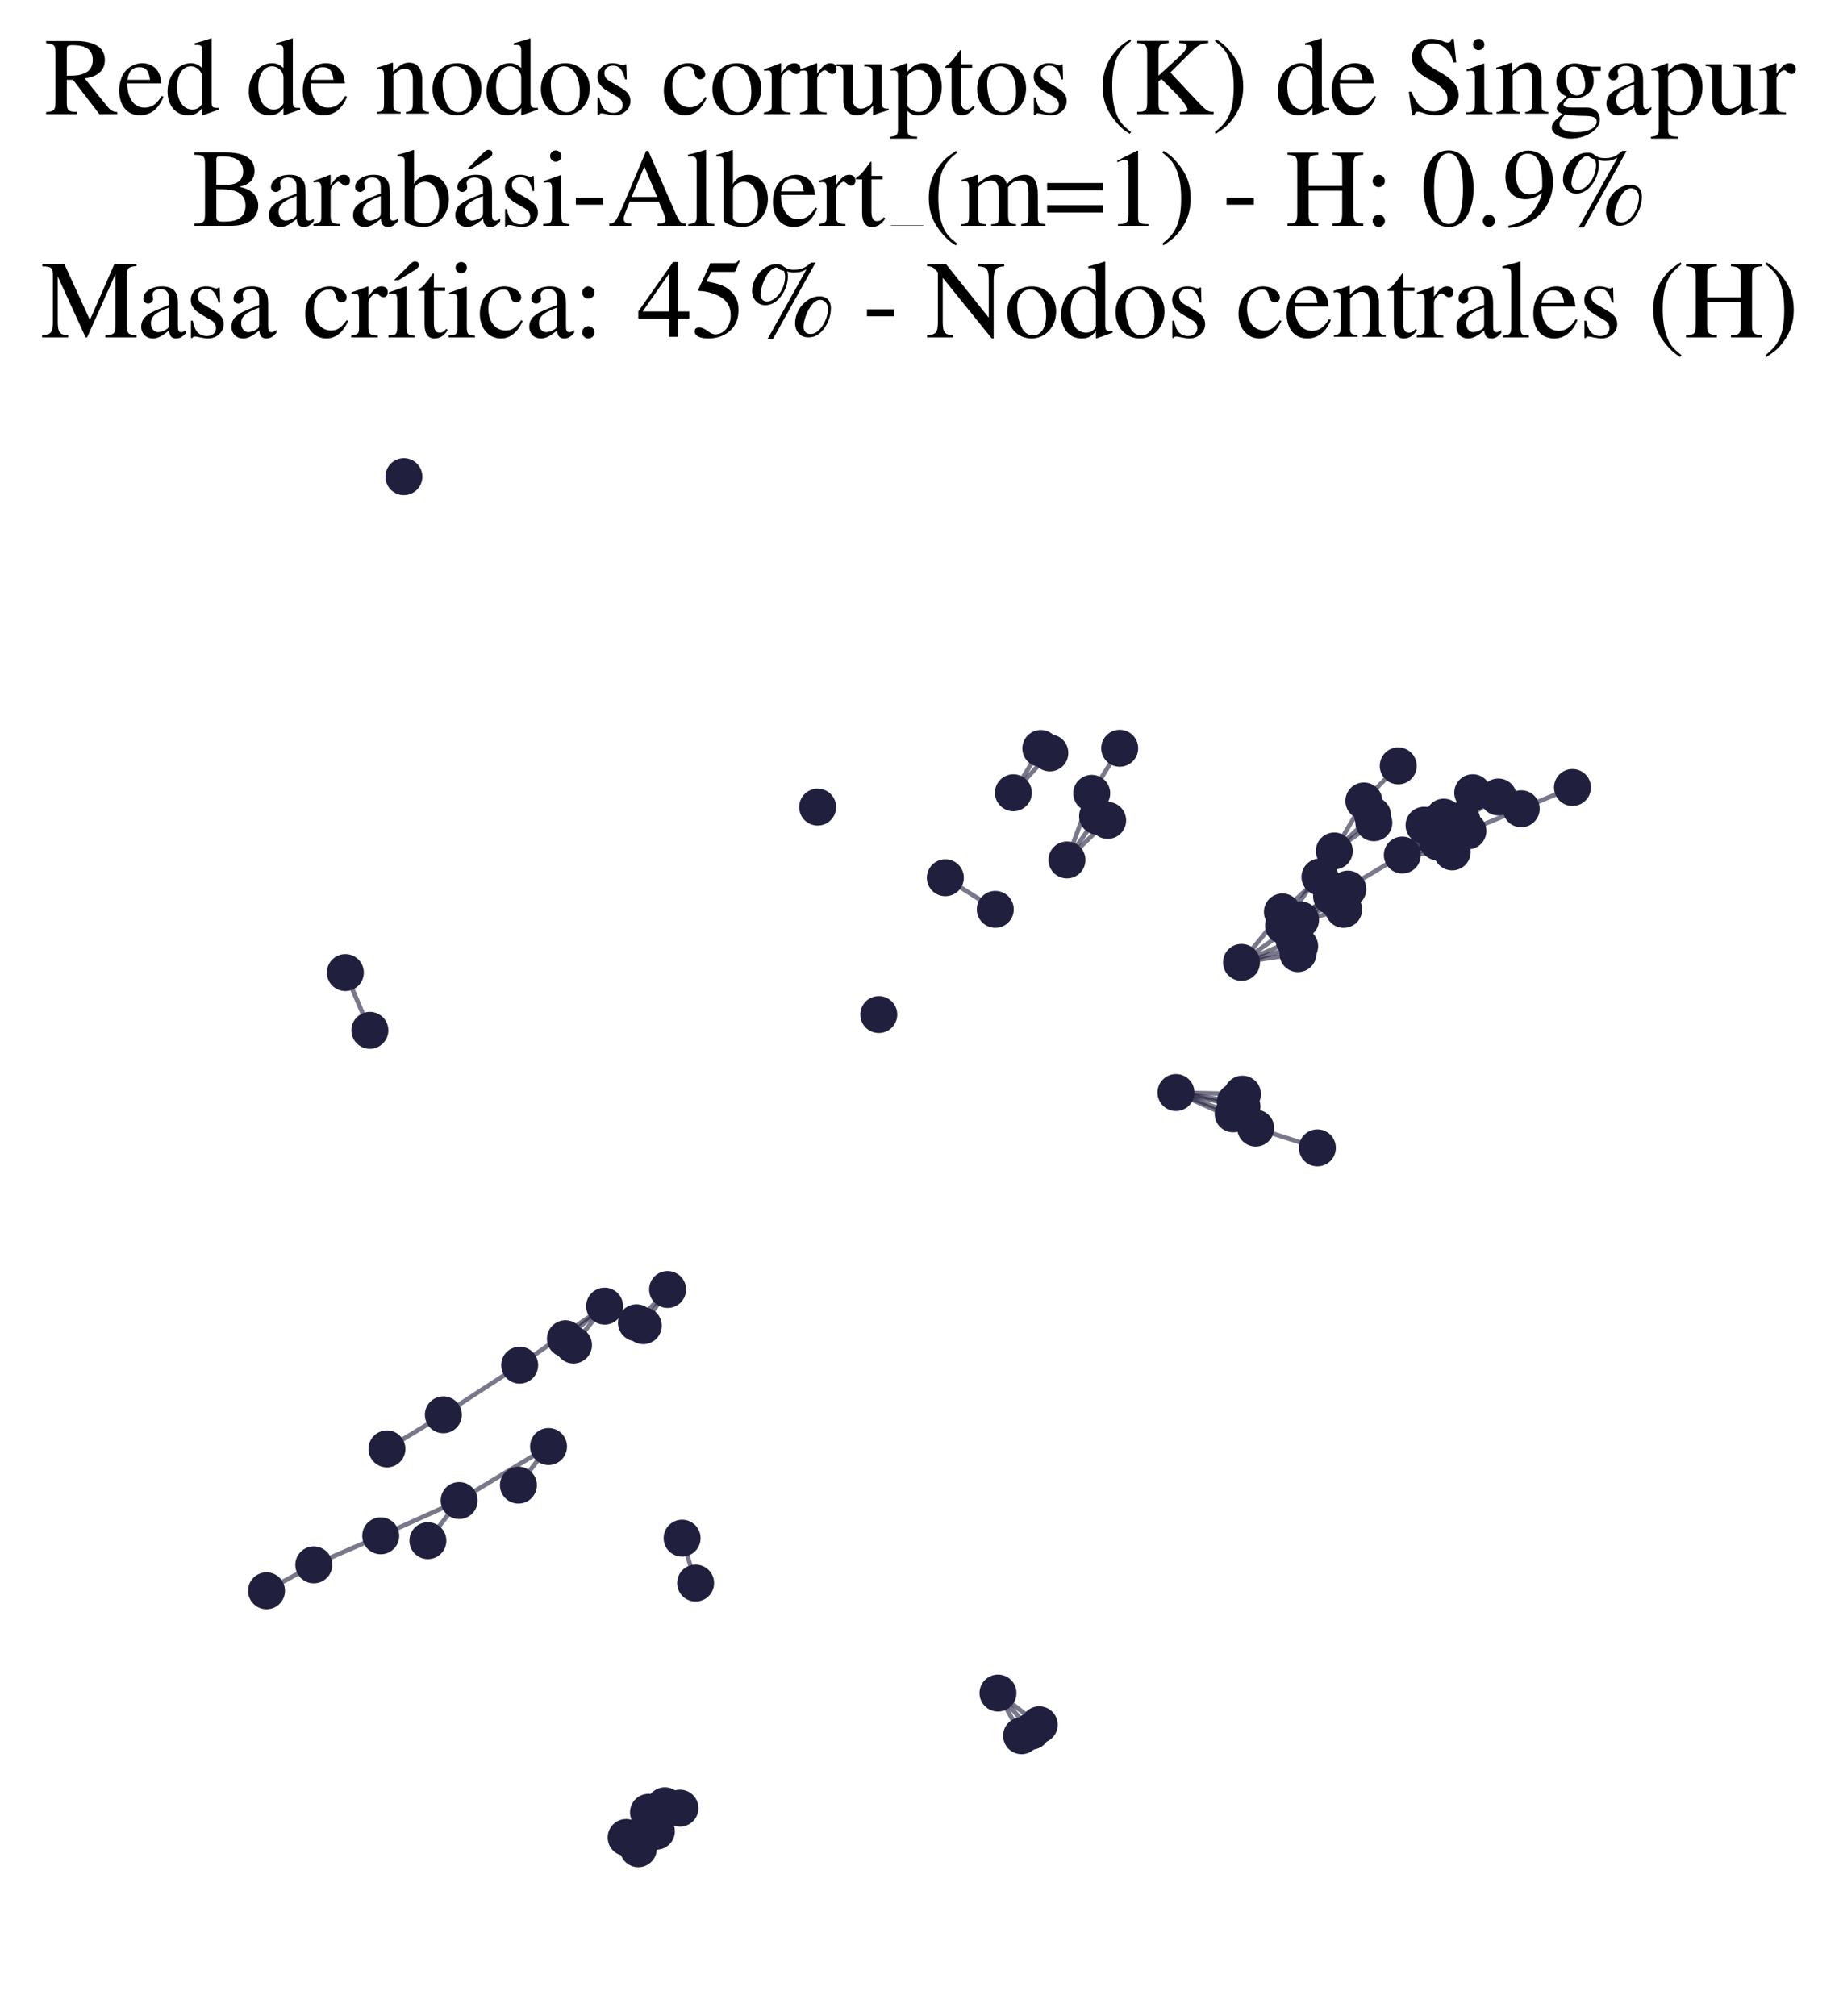 <?xml version="1.0" encoding="utf-8" standalone="no"?>
<!DOCTYPE svg PUBLIC "-//W3C//DTD SVG 1.1//EN"
  "http://www.w3.org/Graphics/SVG/1.1/DTD/svg11.dtd">
<svg xmlns:xlink="http://www.w3.org/1999/xlink" width="162.348pt" height="177.988pt" viewBox="0 0 162.348 177.988" xmlns="http://www.w3.org/2000/svg" version="1.1">
 <defs>
  <style type="text/css">*{stroke-linejoin: round; stroke-linecap: butt}</style>
 </defs>
 <g id="figure_1">
  <g id="patch_1">
   <path d="M 0 177.988 
L 162.348 177.988 
L 162.348 -0 
L 0 -0 
z
" style="fill: #ffffff"/>
  </g>
  <g id="axes_1">
   <g id="LineCollection_1">
    <path d="M 58.936 113.854 
L 56.79 117.05 
" clip-path="url(#p3496634b22)" style="fill: none; stroke: #201f3d; stroke-opacity: 0.6; stroke-width: 0.4"/>
    <path d="M 58.936 113.854 
L 56.187 116.793 
" clip-path="url(#p3496634b22)" style="fill: none; stroke: #201f3d; stroke-opacity: 0.6; stroke-width: 0.4"/>
    <path d="M 49.915 118.202 
L 53.375 115.325 
" clip-path="url(#p3496634b22)" style="fill: none; stroke: #201f3d; stroke-opacity: 0.6; stroke-width: 0.4"/>
    <path d="M 53.375 115.325 
L 45.877 120.535 
" clip-path="url(#p3496634b22)" style="fill: none; stroke: #201f3d; stroke-opacity: 0.6; stroke-width: 0.4"/>
    <path d="M 53.375 115.325 
L 50.629 118.758 
" clip-path="url(#p3496634b22)" style="fill: none; stroke: #201f3d; stroke-opacity: 0.6; stroke-width: 0.4"/>
    <path d="M 94.193 75.929 
L 96.378 70.047 
" clip-path="url(#p3496634b22)" style="fill: none; stroke: #201f3d; stroke-opacity: 0.6; stroke-width: 0.4"/>
    <path d="M 94.193 75.929 
L 96.894 72.073 
" clip-path="url(#p3496634b22)" style="fill: none; stroke: #201f3d; stroke-opacity: 0.6; stroke-width: 0.4"/>
    <path d="M 94.193 75.929 
L 97.786 72.438 
" clip-path="url(#p3496634b22)" style="fill: none; stroke: #201f3d; stroke-opacity: 0.6; stroke-width: 0.4"/>
    <path d="M 60.217 135.809 
L 61.409 139.774 
" clip-path="url(#p3496634b22)" style="fill: none; stroke: #201f3d; stroke-opacity: 0.6; stroke-width: 0.4"/>
    <path d="M 110.853 99.604 
L 103.815 96.465 
" clip-path="url(#p3496634b22)" style="fill: none; stroke: #201f3d; stroke-opacity: 0.6; stroke-width: 0.4"/>
    <path d="M 110.853 99.604 
L 116.299 101.349 
" clip-path="url(#p3496634b22)" style="fill: none; stroke: #201f3d; stroke-opacity: 0.6; stroke-width: 0.4"/>
    <path d="M 91.745 152.283 
L 88.102 149.486 
" clip-path="url(#p3496634b22)" style="fill: none; stroke: #201f3d; stroke-opacity: 0.6; stroke-width: 0.4"/>
    <path d="M 120.403 70.721 
L 117.795 75.136 
" clip-path="url(#p3496634b22)" style="fill: none; stroke: #201f3d; stroke-opacity: 0.6; stroke-width: 0.4"/>
    <path d="M 120.403 70.721 
L 123.437 67.625 
" clip-path="url(#p3496634b22)" style="fill: none; stroke: #201f3d; stroke-opacity: 0.6; stroke-width: 0.4"/>
    <path d="M 113.31 81.731 
L 123.796 75.495 
" clip-path="url(#p3496634b22)" style="fill: none; stroke: #201f3d; stroke-opacity: 0.6; stroke-width: 0.4"/>
    <path d="M 113.31 81.731 
L 117.795 75.136 
" clip-path="url(#p3496634b22)" style="fill: none; stroke: #201f3d; stroke-opacity: 0.6; stroke-width: 0.4"/>
    <path d="M 113.31 81.731 
L 117.549 79.135 
" clip-path="url(#p3496634b22)" style="fill: none; stroke: #201f3d; stroke-opacity: 0.6; stroke-width: 0.4"/>
    <path d="M 113.31 81.731 
L 118.217 79.675 
" clip-path="url(#p3496634b22)" style="fill: none; stroke: #201f3d; stroke-opacity: 0.6; stroke-width: 0.4"/>
    <path d="M 113.31 81.731 
L 118.622 80.295 
" clip-path="url(#p3496634b22)" style="fill: none; stroke: #201f3d; stroke-opacity: 0.6; stroke-width: 0.4"/>
    <path d="M 109.6 84.974 
L 114.734 83.546 
" clip-path="url(#p3496634b22)" style="fill: none; stroke: #201f3d; stroke-opacity: 0.6; stroke-width: 0.4"/>
    <path d="M 109.6 84.974 
L 114.583 84.2 
" clip-path="url(#p3496634b22)" style="fill: none; stroke: #201f3d; stroke-opacity: 0.6; stroke-width: 0.4"/>
    <path d="M 109.6 84.974 
L 113.211 80.518 
" clip-path="url(#p3496634b22)" style="fill: none; stroke: #201f3d; stroke-opacity: 0.6; stroke-width: 0.4"/>
    <path d="M 109.6 84.974 
L 114.817 81.217 
" clip-path="url(#p3496634b22)" style="fill: none; stroke: #201f3d; stroke-opacity: 0.6; stroke-width: 0.4"/>
    <path d="M 109.6 84.974 
L 114.24 82.997 
" clip-path="url(#p3496634b22)" style="fill: none; stroke: #201f3d; stroke-opacity: 0.6; stroke-width: 0.4"/>
    <path d="M 132.273 70.368 
L 129.053 72.414 
" clip-path="url(#p3496634b22)" style="fill: none; stroke: #201f3d; stroke-opacity: 0.6; stroke-width: 0.4"/>
    <path d="M 123.796 75.495 
L 127.699 74.649 
" clip-path="url(#p3496634b22)" style="fill: none; stroke: #201f3d; stroke-opacity: 0.6; stroke-width: 0.4"/>
    <path d="M 123.796 75.495 
L 126.929 74.338 
" clip-path="url(#p3496634b22)" style="fill: none; stroke: #201f3d; stroke-opacity: 0.6; stroke-width: 0.4"/>
    <path d="M 123.796 75.495 
L 128.202 75.219 
" clip-path="url(#p3496634b22)" style="fill: none; stroke: #201f3d; stroke-opacity: 0.6; stroke-width: 0.4"/>
    <path d="M 123.796 75.495 
L 129.588 73.363 
" clip-path="url(#p3496634b22)" style="fill: none; stroke: #201f3d; stroke-opacity: 0.6; stroke-width: 0.4"/>
    <path d="M 123.796 75.495 
L 129.053 72.414 
" clip-path="url(#p3496634b22)" style="fill: none; stroke: #201f3d; stroke-opacity: 0.6; stroke-width: 0.4"/>
    <path d="M 123.796 75.495 
L 126.85 73.637 
" clip-path="url(#p3496634b22)" style="fill: none; stroke: #201f3d; stroke-opacity: 0.6; stroke-width: 0.4"/>
    <path d="M 123.796 75.495 
L 127.457 72.153 
" clip-path="url(#p3496634b22)" style="fill: none; stroke: #201f3d; stroke-opacity: 0.6; stroke-width: 0.4"/>
    <path d="M 123.796 75.495 
L 126.418 72.832 
" clip-path="url(#p3496634b22)" style="fill: none; stroke: #201f3d; stroke-opacity: 0.6; stroke-width: 0.4"/>
    <path d="M 123.796 75.495 
L 125.716 72.863 
" clip-path="url(#p3496634b22)" style="fill: none; stroke: #201f3d; stroke-opacity: 0.6; stroke-width: 0.4"/>
    <path d="M 117.795 75.136 
L 121.168 71.978 
" clip-path="url(#p3496634b22)" style="fill: none; stroke: #201f3d; stroke-opacity: 0.6; stroke-width: 0.4"/>
    <path d="M 117.795 75.136 
L 121.284 72.645 
" clip-path="url(#p3496634b22)" style="fill: none; stroke: #201f3d; stroke-opacity: 0.6; stroke-width: 0.4"/>
    <path d="M 108.862 98.347 
L 103.815 96.465 
" clip-path="url(#p3496634b22)" style="fill: none; stroke: #201f3d; stroke-opacity: 0.6; stroke-width: 0.4"/>
    <path d="M 96.378 70.047 
L 98.847 66.067 
" clip-path="url(#p3496634b22)" style="fill: none; stroke: #201f3d; stroke-opacity: 0.6; stroke-width: 0.4"/>
    <path d="M 57.947 161.687 
L 58.695 159.44 
" clip-path="url(#p3496634b22)" style="fill: none; stroke: #201f3d; stroke-opacity: 0.6; stroke-width: 0.4"/>
    <path d="M 103.815 96.465 
L 109.052 97.288 
" clip-path="url(#p3496634b22)" style="fill: none; stroke: #201f3d; stroke-opacity: 0.6; stroke-width: 0.4"/>
    <path d="M 103.815 96.465 
L 109.685 96.605 
" clip-path="url(#p3496634b22)" style="fill: none; stroke: #201f3d; stroke-opacity: 0.6; stroke-width: 0.4"/>
    <path d="M 103.815 96.465 
L 109.642 97.704 
" clip-path="url(#p3496634b22)" style="fill: none; stroke: #201f3d; stroke-opacity: 0.6; stroke-width: 0.4"/>
    <path d="M 87.865 80.292 
L 83.456 77.5 
" clip-path="url(#p3496634b22)" style="fill: none; stroke: #201f3d; stroke-opacity: 0.6; stroke-width: 0.4"/>
    <path d="M 89.462 69.996 
L 92.68 66.479 
" clip-path="url(#p3496634b22)" style="fill: none; stroke: #201f3d; stroke-opacity: 0.6; stroke-width: 0.4"/>
    <path d="M 89.462 69.996 
L 91.885 66.084 
" clip-path="url(#p3496634b22)" style="fill: none; stroke: #201f3d; stroke-opacity: 0.6; stroke-width: 0.4"/>
    <path d="M 134.294 71.41 
L 129.588 73.363 
" clip-path="url(#p3496634b22)" style="fill: none; stroke: #201f3d; stroke-opacity: 0.6; stroke-width: 0.4"/>
    <path d="M 134.294 71.41 
L 138.818 69.531 
" clip-path="url(#p3496634b22)" style="fill: none; stroke: #201f3d; stroke-opacity: 0.6; stroke-width: 0.4"/>
    <path d="M 48.425 127.72 
L 40.536 132.488 
" clip-path="url(#p3496634b22)" style="fill: none; stroke: #201f3d; stroke-opacity: 0.6; stroke-width: 0.4"/>
    <path d="M 48.425 127.72 
L 45.765 131.127 
" clip-path="url(#p3496634b22)" style="fill: none; stroke: #201f3d; stroke-opacity: 0.6; stroke-width: 0.4"/>
    <path d="M 127.457 72.153 
L 130.013 69.994 
" clip-path="url(#p3496634b22)" style="fill: none; stroke: #201f3d; stroke-opacity: 0.6; stroke-width: 0.4"/>
    <path d="M 55.277 162.239 
L 57.249 160.017 
" clip-path="url(#p3496634b22)" style="fill: none; stroke: #201f3d; stroke-opacity: 0.6; stroke-width: 0.4"/>
    <path d="M 40.536 132.488 
L 33.611 135.601 
" clip-path="url(#p3496634b22)" style="fill: none; stroke: #201f3d; stroke-opacity: 0.6; stroke-width: 0.4"/>
    <path d="M 40.536 132.488 
L 37.774 136.031 
" clip-path="url(#p3496634b22)" style="fill: none; stroke: #201f3d; stroke-opacity: 0.6; stroke-width: 0.4"/>
    <path d="M 33.611 135.601 
L 27.701 138.166 
" clip-path="url(#p3496634b22)" style="fill: none; stroke: #201f3d; stroke-opacity: 0.6; stroke-width: 0.4"/>
    <path d="M 57.249 160.017 
L 56.352 163.23 
" clip-path="url(#p3496634b22)" style="fill: none; stroke: #201f3d; stroke-opacity: 0.6; stroke-width: 0.4"/>
    <path d="M 113.211 80.518 
L 116.525 77.433 
" clip-path="url(#p3496634b22)" style="fill: none; stroke: #201f3d; stroke-opacity: 0.6; stroke-width: 0.4"/>
    <path d="M 114.817 81.217 
L 118.987 78.502 
" clip-path="url(#p3496634b22)" style="fill: none; stroke: #201f3d; stroke-opacity: 0.6; stroke-width: 0.4"/>
    <path d="M 27.701 138.166 
L 23.529 140.455 
" clip-path="url(#p3496634b22)" style="fill: none; stroke: #201f3d; stroke-opacity: 0.6; stroke-width: 0.4"/>
    <path d="M 32.652 90.973 
L 30.487 85.872 
" clip-path="url(#p3496634b22)" style="fill: none; stroke: #201f3d; stroke-opacity: 0.6; stroke-width: 0.4"/>
    <path d="M 88.102 149.486 
L 90.185 153.253 
" clip-path="url(#p3496634b22)" style="fill: none; stroke: #201f3d; stroke-opacity: 0.6; stroke-width: 0.4"/>
    <path d="M 88.102 149.486 
L 91.055 152.849 
" clip-path="url(#p3496634b22)" style="fill: none; stroke: #201f3d; stroke-opacity: 0.6; stroke-width: 0.4"/>
    <path d="M 45.877 120.535 
L 39.139 124.918 
" clip-path="url(#p3496634b22)" style="fill: none; stroke: #201f3d; stroke-opacity: 0.6; stroke-width: 0.4"/>
    <path d="M 39.139 124.918 
L 34.16 127.928 
" clip-path="url(#p3496634b22)" style="fill: none; stroke: #201f3d; stroke-opacity: 0.6; stroke-width: 0.4"/>
   </g>
   <g id="PathCollection_1">
    <defs>
     <path id="mdbe75737e6" d="M 0 1.581 
C 0.419 1.581 0.822 1.415 1.118 1.118 
C 1.415 0.822 1.581 0.419 1.581 0 
C 1.581 -0.419 1.415 -0.822 1.118 -1.118 
C 0.822 -1.415 0.419 -1.581 0 -1.581 
C -0.419 -1.581 -0.822 -1.415 -1.118 -1.118 
C -1.415 -0.822 -1.581 -0.419 -1.581 0 
C -1.581 0.419 -1.415 0.822 -1.118 1.118 
C -0.822 1.415 -0.419 1.581 0 1.581 
z
" style="stroke: #201f3d; stroke-width: 0.1"/>
    </defs>
    <g clip-path="url(#p3496634b22)">
     <use xlink:href="#mdbe75737e6" x="60.217" y="135.809" style="fill: #201f3d; stroke: #201f3d; stroke-width: 0.1"/>
     <use xlink:href="#mdbe75737e6" x="37.774" y="136.031" style="fill: #201f3d; stroke: #201f3d; stroke-width: 0.1"/>
     <use xlink:href="#mdbe75737e6" x="34.16" y="127.928" style="fill: #201f3d; stroke: #201f3d; stroke-width: 0.1"/>
     <use xlink:href="#mdbe75737e6" x="126.85" y="73.637" style="fill: #201f3d; stroke: #201f3d; stroke-width: 0.1"/>
     <use xlink:href="#mdbe75737e6" x="132.273" y="70.368" style="fill: #201f3d; stroke: #201f3d; stroke-width: 0.1"/>
     <use xlink:href="#mdbe75737e6" x="123.437" y="67.625" style="fill: #201f3d; stroke: #201f3d; stroke-width: 0.1"/>
     <use xlink:href="#mdbe75737e6" x="83.456" y="77.5" style="fill: #201f3d; stroke: #201f3d; stroke-width: 0.1"/>
     <use xlink:href="#mdbe75737e6" x="127.457" y="72.153" style="fill: #201f3d; stroke: #201f3d; stroke-width: 0.1"/>
     <use xlink:href="#mdbe75737e6" x="91.745" y="152.283" style="fill: #201f3d; stroke: #201f3d; stroke-width: 0.1"/>
     <use xlink:href="#mdbe75737e6" x="123.796" y="75.495" style="fill: #201f3d; stroke: #201f3d; stroke-width: 0.1"/>
     <use xlink:href="#mdbe75737e6" x="98.847" y="66.067" style="fill: #201f3d; stroke: #201f3d; stroke-width: 0.1"/>
     <use xlink:href="#mdbe75737e6" x="109.685" y="96.605" style="fill: #201f3d; stroke: #201f3d; stroke-width: 0.1"/>
     <use xlink:href="#mdbe75737e6" x="50.629" y="118.758" style="fill: #201f3d; stroke: #201f3d; stroke-width: 0.1"/>
     <use xlink:href="#mdbe75737e6" x="33.611" y="135.601" style="fill: #201f3d; stroke: #201f3d; stroke-width: 0.1"/>
     <use xlink:href="#mdbe75737e6" x="58.936" y="113.854" style="fill: #201f3d; stroke: #201f3d; stroke-width: 0.1"/>
     <use xlink:href="#mdbe75737e6" x="108.862" y="98.347" style="fill: #201f3d; stroke: #201f3d; stroke-width: 0.1"/>
     <use xlink:href="#mdbe75737e6" x="56.79" y="117.05" style="fill: #201f3d; stroke: #201f3d; stroke-width: 0.1"/>
     <use xlink:href="#mdbe75737e6" x="94.193" y="75.929" style="fill: #201f3d; stroke: #201f3d; stroke-width: 0.1"/>
     <use xlink:href="#mdbe75737e6" x="126.929" y="74.338" style="fill: #201f3d; stroke: #201f3d; stroke-width: 0.1"/>
     <use xlink:href="#mdbe75737e6" x="56.352" y="163.23" style="fill: #201f3d; stroke: #201f3d; stroke-width: 0.1"/>
     <use xlink:href="#mdbe75737e6" x="60.027" y="159.649" style="fill: #201f3d; stroke: #201f3d; stroke-width: 0.1"/>
     <use xlink:href="#mdbe75737e6" x="127.699" y="74.649" style="fill: #201f3d; stroke: #201f3d; stroke-width: 0.1"/>
     <use xlink:href="#mdbe75737e6" x="113.211" y="80.518" style="fill: #201f3d; stroke: #201f3d; stroke-width: 0.1"/>
     <use xlink:href="#mdbe75737e6" x="30.487" y="85.872" style="fill: #201f3d; stroke: #201f3d; stroke-width: 0.1"/>
     <use xlink:href="#mdbe75737e6" x="91.055" y="152.849" style="fill: #201f3d; stroke: #201f3d; stroke-width: 0.1"/>
     <use xlink:href="#mdbe75737e6" x="57.947" y="161.687" style="fill: #201f3d; stroke: #201f3d; stroke-width: 0.1"/>
     <use xlink:href="#mdbe75737e6" x="40.536" y="132.488" style="fill: #201f3d; stroke: #201f3d; stroke-width: 0.1"/>
     <use xlink:href="#mdbe75737e6" x="134.294" y="71.41" style="fill: #201f3d; stroke: #201f3d; stroke-width: 0.1"/>
     <use xlink:href="#mdbe75737e6" x="121.168" y="71.978" style="fill: #201f3d; stroke: #201f3d; stroke-width: 0.1"/>
     <use xlink:href="#mdbe75737e6" x="126.418" y="72.832" style="fill: #201f3d; stroke: #201f3d; stroke-width: 0.1"/>
     <use xlink:href="#mdbe75737e6" x="35.656" y="42.088" style="fill: #201f3d; stroke: #201f3d; stroke-width: 0.1"/>
     <use xlink:href="#mdbe75737e6" x="53.375" y="115.325" style="fill: #201f3d; stroke: #201f3d; stroke-width: 0.1"/>
     <use xlink:href="#mdbe75737e6" x="61.409" y="139.774" style="fill: #201f3d; stroke: #201f3d; stroke-width: 0.1"/>
     <use xlink:href="#mdbe75737e6" x="114.734" y="83.546" style="fill: #201f3d; stroke: #201f3d; stroke-width: 0.1"/>
     <use xlink:href="#mdbe75737e6" x="55.277" y="162.239" style="fill: #201f3d; stroke: #201f3d; stroke-width: 0.1"/>
     <use xlink:href="#mdbe75737e6" x="23.529" y="140.455" style="fill: #201f3d; stroke: #201f3d; stroke-width: 0.1"/>
     <use xlink:href="#mdbe75737e6" x="96.894" y="72.073" style="fill: #201f3d; stroke: #201f3d; stroke-width: 0.1"/>
     <use xlink:href="#mdbe75737e6" x="114.24" y="82.997" style="fill: #201f3d; stroke: #201f3d; stroke-width: 0.1"/>
     <use xlink:href="#mdbe75737e6" x="120.403" y="70.721" style="fill: #201f3d; stroke: #201f3d; stroke-width: 0.1"/>
     <use xlink:href="#mdbe75737e6" x="103.815" y="96.465" style="fill: #201f3d; stroke: #201f3d; stroke-width: 0.1"/>
     <use xlink:href="#mdbe75737e6" x="90.185" y="153.253" style="fill: #201f3d; stroke: #201f3d; stroke-width: 0.1"/>
     <use xlink:href="#mdbe75737e6" x="128.202" y="75.219" style="fill: #201f3d; stroke: #201f3d; stroke-width: 0.1"/>
     <use xlink:href="#mdbe75737e6" x="32.652" y="90.973" style="fill: #201f3d; stroke: #201f3d; stroke-width: 0.1"/>
     <use xlink:href="#mdbe75737e6" x="72.183" y="71.262" style="fill: #201f3d; stroke: #201f3d; stroke-width: 0.1"/>
     <use xlink:href="#mdbe75737e6" x="89.462" y="69.996" style="fill: #201f3d; stroke: #201f3d; stroke-width: 0.1"/>
     <use xlink:href="#mdbe75737e6" x="109.6" y="84.974" style="fill: #201f3d; stroke: #201f3d; stroke-width: 0.1"/>
     <use xlink:href="#mdbe75737e6" x="129.588" y="73.363" style="fill: #201f3d; stroke: #201f3d; stroke-width: 0.1"/>
     <use xlink:href="#mdbe75737e6" x="116.299" y="101.349" style="fill: #201f3d; stroke: #201f3d; stroke-width: 0.1"/>
     <use xlink:href="#mdbe75737e6" x="88.102" y="149.486" style="fill: #201f3d; stroke: #201f3d; stroke-width: 0.1"/>
     <use xlink:href="#mdbe75737e6" x="130.013" y="69.994" style="fill: #201f3d; stroke: #201f3d; stroke-width: 0.1"/>
     <use xlink:href="#mdbe75737e6" x="49.915" y="118.202" style="fill: #201f3d; stroke: #201f3d; stroke-width: 0.1"/>
     <use xlink:href="#mdbe75737e6" x="97.786" y="72.438" style="fill: #201f3d; stroke: #201f3d; stroke-width: 0.1"/>
     <use xlink:href="#mdbe75737e6" x="113.31" y="81.731" style="fill: #201f3d; stroke: #201f3d; stroke-width: 0.1"/>
     <use xlink:href="#mdbe75737e6" x="129.053" y="72.414" style="fill: #201f3d; stroke: #201f3d; stroke-width: 0.1"/>
     <use xlink:href="#mdbe75737e6" x="56.187" y="116.793" style="fill: #201f3d; stroke: #201f3d; stroke-width: 0.1"/>
     <use xlink:href="#mdbe75737e6" x="77.58" y="89.579" style="fill: #201f3d; stroke: #201f3d; stroke-width: 0.1"/>
     <use xlink:href="#mdbe75737e6" x="121.284" y="72.645" style="fill: #201f3d; stroke: #201f3d; stroke-width: 0.1"/>
     <use xlink:href="#mdbe75737e6" x="39.139" y="124.918" style="fill: #201f3d; stroke: #201f3d; stroke-width: 0.1"/>
     <use xlink:href="#mdbe75737e6" x="96.378" y="70.047" style="fill: #201f3d; stroke: #201f3d; stroke-width: 0.1"/>
     <use xlink:href="#mdbe75737e6" x="109.052" y="97.288" style="fill: #201f3d; stroke: #201f3d; stroke-width: 0.1"/>
     <use xlink:href="#mdbe75737e6" x="114.817" y="81.217" style="fill: #201f3d; stroke: #201f3d; stroke-width: 0.1"/>
     <use xlink:href="#mdbe75737e6" x="118.217" y="79.675" style="fill: #201f3d; stroke: #201f3d; stroke-width: 0.1"/>
     <use xlink:href="#mdbe75737e6" x="117.549" y="79.135" style="fill: #201f3d; stroke: #201f3d; stroke-width: 0.1"/>
     <use xlink:href="#mdbe75737e6" x="45.877" y="120.535" style="fill: #201f3d; stroke: #201f3d; stroke-width: 0.1"/>
     <use xlink:href="#mdbe75737e6" x="118.987" y="78.502" style="fill: #201f3d; stroke: #201f3d; stroke-width: 0.1"/>
     <use xlink:href="#mdbe75737e6" x="91.885" y="66.084" style="fill: #201f3d; stroke: #201f3d; stroke-width: 0.1"/>
     <use xlink:href="#mdbe75737e6" x="87.865" y="80.292" style="fill: #201f3d; stroke: #201f3d; stroke-width: 0.1"/>
     <use xlink:href="#mdbe75737e6" x="57.249" y="160.017" style="fill: #201f3d; stroke: #201f3d; stroke-width: 0.1"/>
     <use xlink:href="#mdbe75737e6" x="117.795" y="75.136" style="fill: #201f3d; stroke: #201f3d; stroke-width: 0.1"/>
     <use xlink:href="#mdbe75737e6" x="92.68" y="66.479" style="fill: #201f3d; stroke: #201f3d; stroke-width: 0.1"/>
     <use xlink:href="#mdbe75737e6" x="48.425" y="127.72" style="fill: #201f3d; stroke: #201f3d; stroke-width: 0.1"/>
     <use xlink:href="#mdbe75737e6" x="27.701" y="138.166" style="fill: #201f3d; stroke: #201f3d; stroke-width: 0.1"/>
     <use xlink:href="#mdbe75737e6" x="110.853" y="99.604" style="fill: #201f3d; stroke: #201f3d; stroke-width: 0.1"/>
     <use xlink:href="#mdbe75737e6" x="45.765" y="131.127" style="fill: #201f3d; stroke: #201f3d; stroke-width: 0.1"/>
     <use xlink:href="#mdbe75737e6" x="118.622" y="80.295" style="fill: #201f3d; stroke: #201f3d; stroke-width: 0.1"/>
     <use xlink:href="#mdbe75737e6" x="138.818" y="69.531" style="fill: #201f3d; stroke: #201f3d; stroke-width: 0.1"/>
     <use xlink:href="#mdbe75737e6" x="109.642" y="97.704" style="fill: #201f3d; stroke: #201f3d; stroke-width: 0.1"/>
     <use xlink:href="#mdbe75737e6" x="116.525" y="77.433" style="fill: #201f3d; stroke: #201f3d; stroke-width: 0.1"/>
     <use xlink:href="#mdbe75737e6" x="125.716" y="72.863" style="fill: #201f3d; stroke: #201f3d; stroke-width: 0.1"/>
     <use xlink:href="#mdbe75737e6" x="58.695" y="159.44" style="fill: #201f3d; stroke: #201f3d; stroke-width: 0.1"/>
     <use xlink:href="#mdbe75737e6" x="114.583" y="84.2" style="fill: #201f3d; stroke: #201f3d; stroke-width: 0.1"/>
    </g>
   </g>
   <g id="text_1">
    <!-- Red de nodos corruptos (K) de Singapur -->
    <g transform="translate(3.901 10.084) scale(0.096 -0.096)">
     <defs>
      <path id="NimbusRomNo9L-Regu-52" d="M 4218 121 
C 3974 140 3846 205 3661 424 
L 2342 2061 
C 2771 2143 2963 2219 3174 2388 
C 3379 2553 3501 2818 3501 3113 
C 3501 3385 3418 3618 3251 3801 
C 3008 4059 2477 4224 1875 4224 
L 109 4224 
L 109 4102 
C 589 4051 653 3981 653 3528 
L 653 765 
C 653 236 589 159 109 121 
L 109 0 
L 1882 0 
L 1882 134 
C 1389 134 1306 219 1306 692 
L 1306 1984 
L 1664 1984 
L 3187 0 
L 4218 0 
L 4218 121 
z
M 1306 3762 
C 1306 3937 1376 3987 1632 3987 
C 2432 3987 2803 3716 2803 3123 
C 2803 2807 2669 2542 2438 2423 
C 2144 2258 1920 2221 1306 2221 
L 1306 3762 
z
" transform="scale(0.016)"/>
      <path id="NimbusRomNo9L-Regu-65" d="M 2611 1053 
C 2304 564 2029 378 1619 378 
C 1254 378 979 564 794 930 
C 678 1174 634 1386 621 1779 
L 2592 1779 
C 2541 2193 2477 2377 2317 2581 
C 2125 2811 1830 2944 1498 2944 
C 1178 2944 877 2829 634 2611 
C 333 2349 160 1894 160 1370 
C 160 486 621 -64 1357 -64 
C 1965 -64 2445 315 2714 1008 
L 2611 1053 
z
M 634 1984 
C 704 2479 922 2714 1312 2714 
C 1702 2714 1856 2535 1939 1984 
L 634 1984 
z
" transform="scale(0.016)"/>
      <path id="NimbusRomNo9L-Regu-64" d="M 2202 -64 
L 3142 269 
L 3142 365 
C 3027 365 3014 365 2995 365 
C 2765 365 2714 435 2714 731 
L 2714 4364 
L 2682 4377 
C 2374 4268 2150 4204 1741 4096 
L 1741 3994 
C 1792 4000 1830 4000 1882 4000 
C 2118 4000 2176 3936 2176 3672 
L 2176 2669 
C 1933 2874 1760 2944 1504 2944 
C 768 2944 173 2221 173 1312 
C 173 493 653 -64 1357 -64 
C 1715 -64 1958 64 2176 365 
L 2176 -45 
L 2202 -64 
z
M 2176 653 
C 2176 608 2131 531 2067 461 
C 1952 333 1792 269 1606 269 
C 1075 269 723 781 723 1568 
C 723 2291 1037 2765 1523 2765 
C 1862 2765 2176 2464 2176 2125 
L 2176 653 
z
" transform="scale(0.016)"/>
      <path id="NimbusRomNo9L-Regu-6e" d="M 102 2579 
C 141 2598 205 2605 275 2605 
C 454 2605 512 2509 512 2195 
L 512 608 
C 512 243 442 154 115 128 
L 115 32 
L 1472 32 
L 1472 128 
C 1146 154 1050 230 1050 461 
L 1050 2259 
C 1357 2547 1498 2624 1709 2624 
C 2022 2624 2176 2426 2176 2003 
L 2176 666 
C 2176 262 2093 154 1773 128 
L 1773 32 
L 3104 32 
L 3104 128 
C 2790 160 2714 237 2714 550 
L 2714 2016 
C 2714 2618 2432 2976 1958 2976 
C 1664 2976 1466 2867 1030 2458 
L 1030 2963 
L 986 2976 
C 672 2861 454 2790 102 2688 
L 102 2579 
z
" transform="scale(0.016)"/>
      <path id="NimbusRomNo9L-Regu-6f" d="M 1600 2944 
C 768 2944 186 2330 186 1446 
C 186 582 781 -64 1587 -64 
C 2394 -64 3008 614 3008 1498 
C 3008 2336 2419 2944 1600 2944 
z
M 1517 2765 
C 2054 2765 2432 2150 2432 1274 
C 2432 550 2144 115 1664 115 
C 1414 115 1178 269 1043 525 
C 864 858 762 1306 762 1760 
C 762 2368 1062 2765 1517 2765 
z
" transform="scale(0.016)"/>
      <path id="NimbusRomNo9L-Regu-73" d="M 2016 2010 
L 1990 2880 
L 1920 2880 
L 1907 2867 
C 1850 2822 1843 2816 1818 2816 
C 1779 2816 1715 2829 1645 2861 
C 1504 2915 1363 2944 1197 2944 
C 691 2944 326 2616 326 2154 
C 326 1796 531 1539 1075 1231 
L 1446 1020 
C 1670 892 1779 737 1779 539 
C 1779 256 1574 77 1248 77 
C 1030 77 832 159 710 298 
C 576 455 518 600 435 960 
L 333 960 
L 333 -39 
L 416 -39 
C 461 33 486 48 563 48 
C 621 48 710 35 858 -2 
C 1037 -39 1210 -64 1325 -64 
C 1818 -64 2227 308 2227 757 
C 2227 1077 2074 1289 1690 1520 
L 998 1930 
C 819 2033 723 2194 723 2367 
C 723 2624 922 2803 1216 2803 
C 1581 2803 1773 2583 1920 2010 
L 2016 2010 
z
" transform="scale(0.016)"/>
      <path id="NimbusRomNo9L-Regu-63" d="M 2547 998 
C 2240 550 2010 397 1645 397 
C 1062 397 653 909 653 1645 
C 653 2304 1005 2758 1523 2758 
C 1754 2758 1837 2688 1901 2451 
L 1939 2310 
C 1990 2131 2106 2016 2240 2016 
C 2406 2016 2547 2138 2547 2285 
C 2547 2643 2099 2944 1562 2944 
C 1248 2944 922 2816 659 2586 
C 339 2304 160 1869 160 1363 
C 160 531 666 -64 1376 -64 
C 1664 -64 1920 38 2150 237 
C 2323 390 2445 563 2637 941 
L 2547 998 
z
" transform="scale(0.016)"/>
      <path id="NimbusRomNo9L-Regu-72" d="M 45 2496 
C 134 2515 192 2522 269 2522 
C 429 2522 486 2419 486 2138 
L 486 538 
C 486 218 442 173 32 96 
L 32 0 
L 1568 0 
L 1568 102 
C 1133 102 1024 199 1024 565 
L 1024 2013 
C 1024 2219 1299 2541 1472 2541 
C 1510 2541 1568 2509 1638 2445 
C 1741 2355 1811 2317 1894 2317 
C 2048 2317 2144 2426 2144 2605 
C 2144 2816 2010 2944 1792 2944 
C 1523 2944 1338 2797 1024 2343 
L 1024 2931 
L 992 2944 
C 653 2803 422 2721 45 2599 
L 45 2496 
z
" transform="scale(0.016)"/>
      <path id="NimbusRomNo9L-Regu-75" d="M 3066 320 
L 3034 320 
C 2739 320 2669 390 2669 685 
L 2669 2880 
L 1658 2880 
L 1658 2758 
C 2054 2758 2131 2694 2131 2375 
L 2131 875 
C 2131 697 2099 607 2010 537 
C 1837 397 1638 320 1446 320 
C 1197 320 992 537 992 805 
L 992 2880 
L 58 2880 
L 58 2778 
C 365 2778 454 2682 454 2387 
L 454 770 
C 454 263 762 -64 1229 -64 
C 1466 -64 1715 38 1888 211 
L 2163 486 
L 2163 -45 
L 2189 -58 
C 2509 70 2739 141 3066 230 
L 3066 320 
z
" transform="scale(0.016)"/>
      <path id="NimbusRomNo9L-Regu-70" d="M 58 2516 
C 115 2522 160 2522 218 2522 
C 435 2522 480 2458 480 2155 
L 480 -855 
C 480 -1189 410 -1261 32 -1299 
L 32 -1408 
L 1581 -1408 
L 1581 -1293 
C 1101 -1293 1018 -1222 1018 -816 
L 1018 199 
C 1242 -13 1395 -77 1664 -77 
C 2419 -77 3008 643 3008 1575 
C 3008 2372 2560 2944 1939 2944 
C 1581 2944 1299 2784 1018 2438 
L 1018 2931 
L 979 2944 
C 634 2810 410 2726 58 2618 
L 58 2516 
z
M 1018 2136 
C 1018 2329 1376 2560 1670 2560 
C 2144 2560 2458 2071 2458 1324 
C 2458 611 2144 128 1683 128 
C 1382 128 1018 359 1018 552 
L 1018 2136 
z
" transform="scale(0.016)"/>
      <path id="NimbusRomNo9L-Regu-74" d="M 1632 2880 
L 986 2880 
L 986 3622 
C 986 3686 979 3706 941 3706 
C 896 3648 858 3590 813 3526 
C 570 3174 294 2867 192 2841 
C 122 2794 83 2748 83 2715 
C 83 2695 90 2682 109 2682 
L 448 2682 
L 448 751 
C 448 212 640 -64 1018 -64 
C 1331 -64 1574 90 1786 423 
L 1702 493 
C 1568 333 1459 269 1318 269 
C 1082 269 986 443 986 847 
L 986 2682 
L 1632 2682 
L 1632 2880 
z
" transform="scale(0.016)"/>
      <path id="NimbusRomNo9L-Regu-28" d="M 1888 4326 
C 1414 4019 1222 3853 986 3558 
C 531 3002 307 2362 307 1613 
C 307 800 544 173 1107 -480 
C 1370 -787 1536 -928 1869 -1133 
L 1946 -1030 
C 1434 -627 1254 -403 1082 77 
C 928 506 858 992 858 1632 
C 858 2304 941 2829 1114 3226 
C 1293 3622 1485 3853 1946 4224 
L 1888 4326 
z
" transform="scale(0.016)"/>
      <path id="NimbusRomNo9L-Regu-4b" d="M 2643 4109 
C 2720 4096 2784 4096 2810 4096 
C 3002 4096 3078 4045 3078 3917 
C 3078 3775 2931 3583 2579 3257 
L 1446 2224 
L 1446 3534 
C 1446 4000 1517 4071 2035 4109 
L 2035 4231 
L 218 4231 
L 218 4109 
C 717 4071 794 3988 794 3531 
L 794 750 
C 794 217 723 134 218 134 
L 218 0 
L 2022 0 
L 2022 134 
C 1523 134 1446 211 1446 683 
L 1446 1891 
L 1613 2026 
L 2291 1355 
C 2778 876 3123 422 3123 269 
C 3123 179 3034 134 2854 134 
C 2822 134 2752 134 2675 121 
L 2675 0 
L 4627 0 
L 4627 134 
C 4294 134 4205 198 3622 816 
L 2131 2409 
L 3347 3611 
C 3782 4026 3885 4077 4320 4109 
L 4320 4231 
L 2643 4231 
L 2643 4109 
z
" transform="scale(0.016)"/>
      <path id="NimbusRomNo9L-Regu-29" d="M 243 -1133 
C 717 -826 909 -659 1146 -365 
C 1600 192 1824 832 1824 1581 
C 1824 2400 1587 3021 1024 3674 
C 762 3981 595 4122 262 4326 
L 186 4224 
C 698 3821 870 3597 1050 3117 
C 1203 2688 1274 2202 1274 1562 
C 1274 896 1190 365 1018 -26 
C 838 -429 646 -659 186 -1030 
L 243 -1133 
z
" transform="scale(0.016)"/>
      <path id="NimbusRomNo9L-Regu-53" d="M 2861 4352 
L 2726 4352 
C 2701 4205 2630 4135 2522 4135 
C 2458 4135 2349 4160 2240 4212 
C 2003 4301 1766 4352 1562 4352 
C 1286 4352 1005 4244 794 4058 
C 570 3859 454 3590 454 3256 
C 454 2743 736 2385 1453 2006 
C 1914 1763 2246 1499 2406 1256 
C 2464 1173 2496 1038 2496 884 
C 2496 454 2176 160 1709 160 
C 1139 160 736 513 416 1296 
L 269 1296 
L 461 -64 
L 602 -64 
C 608 57 685 147 781 147 
C 851 147 960 122 1082 79 
C 1325 -14 1581 -64 1837 -64 
C 2573 -64 3142 442 3142 1101 
C 3142 1626 2790 2042 1946 2496 
C 1274 2868 1005 3149 1005 3495 
C 1005 3847 1274 4090 1670 4090 
C 1958 4090 2227 3968 2451 3738 
C 2650 3533 2739 3367 2842 2989 
L 3002 2989 
L 2861 4352 
z
" transform="scale(0.016)"/>
      <path id="NimbusRomNo9L-Regu-69" d="M 1120 2929 
L 128 2579 
L 128 2484 
L 179 2490 
C 256 2502 339 2509 397 2509 
C 550 2509 608 2406 608 2125 
L 608 640 
C 608 179 544 109 102 109 
L 102 0 
L 1619 0 
L 1619 96 
C 1197 128 1146 191 1146 650 
L 1146 2910 
L 1120 2929 
z
M 819 4352 
C 646 4352 499 4205 499 4026 
C 499 3847 640 3699 819 3699 
C 1005 3699 1152 3840 1152 4026 
C 1152 4205 1005 4352 819 4352 
z
" transform="scale(0.016)"/>
      <path id="NimbusRomNo9L-Regu-67" d="M 3008 2496 
L 3008 2746 
L 2515 2746 
C 2387 2746 2291 2763 2163 2802 
L 2022 2847 
C 1850 2903 1677 2931 1510 2931 
C 915 2931 442 2467 442 1881 
C 442 1476 614 1230 1037 1018 
C 915 906 800 799 762 768 
C 550 588 467 463 467 338 
C 467 206 544 131 806 6 
C 352 -329 179 -543 179 -781 
C 179 -1124 678 -1408 1286 -1408 
C 1766 -1408 2266 -1238 2598 -962 
C 2842 -759 2950 -548 2950 -299 
C 2950 108 2650 384 2176 384 
L 1350 384 
C 1011 384 851 443 851 548 
C 851 678 1062 908 1235 960 
C 1293 953 1338 947 1357 947 
C 1478 934 1562 928 1600 928 
C 1837 928 2093 1026 2291 1203 
C 2502 1387 2598 1617 2598 1945 
C 2598 2135 2566 2286 2477 2496 
L 3008 2496 
z
M 941 -13 
C 1152 -58 1664 -96 1978 -96 
C 2560 -96 2771 -180 2771 -414 
C 2771 -791 2285 -1043 1562 -1043 
C 998 -1043 627 -855 627 -570 
C 627 -420 672 -336 941 -13 
z
M 973 2145 
C 973 2526 1152 2752 1446 2752 
C 1645 2752 1811 2642 1914 2449 
C 2029 2223 2106 1927 2106 1675 
C 2106 1314 1920 1088 1626 1088 
C 1242 1088 973 1507 973 2126 
L 973 2145 
z
" transform="scale(0.016)"/>
      <path id="NimbusRomNo9L-Regu-61" d="M 2829 423 
C 2720 333 2643 301 2547 301 
C 2400 301 2355 390 2355 672 
L 2355 1920 
C 2355 2253 2323 2438 2227 2592 
C 2086 2822 1811 2944 1434 2944 
C 832 2944 358 2630 358 2227 
C 358 2080 486 1952 634 1952 
C 787 1952 922 2080 922 2221 
C 922 2246 915 2278 909 2323 
C 896 2381 890 2432 890 2477 
C 890 2650 1094 2790 1350 2790 
C 1664 2790 1837 2605 1837 2259 
L 1837 1869 
C 851 1472 742 1421 467 1178 
C 326 1050 237 832 237 621 
C 237 218 518 -64 909 -64 
C 1190 -64 1453 70 1843 403 
C 1875 70 1990 -64 2253 -64 
C 2470 -64 2605 13 2829 256 
L 2829 423 
z
M 1837 783 
C 1837 584 1805 526 1670 449 
C 1517 359 1338 301 1203 301 
C 979 301 800 520 800 796 
L 800 822 
C 800 1201 1062 1433 1837 1715 
L 1837 783 
z
" transform="scale(0.016)"/>
     </defs>
     <use xlink:href="#NimbusRomNo9L-Regu-52" transform="scale(0.996)"/>
     <use xlink:href="#NimbusRomNo9L-Regu-65" transform="translate(66.45 0) scale(0.996)"/>
     <use xlink:href="#NimbusRomNo9L-Regu-64" transform="translate(110.684 0) scale(0.996)"/>
     <use xlink:href="#NimbusRomNo9L-Regu-64" transform="translate(185.403 0) scale(0.996)"/>
     <use xlink:href="#NimbusRomNo9L-Regu-65" transform="translate(235.217 0) scale(0.996)"/>
     <use xlink:href="#NimbusRomNo9L-Regu-6e" transform="translate(304.357 0) scale(0.996)"/>
     <use xlink:href="#NimbusRomNo9L-Regu-6f" transform="translate(354.17 0) scale(0.996)"/>
     <use xlink:href="#NimbusRomNo9L-Regu-64" transform="translate(403.983 0) scale(0.996)"/>
     <use xlink:href="#NimbusRomNo9L-Regu-6f" transform="translate(453.796 0) scale(0.996)"/>
     <use xlink:href="#NimbusRomNo9L-Regu-73" transform="translate(503.61 0) scale(0.996)"/>
     <use xlink:href="#NimbusRomNo9L-Regu-63" transform="translate(567.27 0) scale(0.996)"/>
     <use xlink:href="#NimbusRomNo9L-Regu-6f" transform="translate(611.503 0) scale(0.996)"/>
     <use xlink:href="#NimbusRomNo9L-Regu-72" transform="translate(661.317 0) scale(0.996)"/>
     <use xlink:href="#NimbusRomNo9L-Regu-72" transform="translate(694.492 0) scale(0.996)"/>
     <use xlink:href="#NimbusRomNo9L-Regu-75" transform="translate(727.667 0) scale(0.996)"/>
     <use xlink:href="#NimbusRomNo9L-Regu-70" transform="translate(777.48 0) scale(0.996)"/>
     <use xlink:href="#NimbusRomNo9L-Regu-74" transform="translate(827.294 0) scale(0.996)"/>
     <use xlink:href="#NimbusRomNo9L-Regu-6f" transform="translate(854.989 0) scale(0.996)"/>
     <use xlink:href="#NimbusRomNo9L-Regu-73" transform="translate(904.802 0) scale(0.996)"/>
     <use xlink:href="#NimbusRomNo9L-Regu-28" transform="translate(968.462 0) scale(0.996)"/>
     <use xlink:href="#NimbusRomNo9L-Regu-4b" transform="translate(1001.637 0) scale(0.996)"/>
     <use xlink:href="#NimbusRomNo9L-Regu-29" transform="translate(1073.567 0) scale(0.996)"/>
     <use xlink:href="#NimbusRomNo9L-Regu-64" transform="translate(1131.649 0) scale(0.996)"/>
     <use xlink:href="#NimbusRomNo9L-Regu-65" transform="translate(1181.462 0) scale(0.996)"/>
     <use xlink:href="#NimbusRomNo9L-Regu-53" transform="translate(1250.603 0) scale(0.996)"/>
     <use xlink:href="#NimbusRomNo9L-Regu-69" transform="translate(1305.994 0) scale(0.996)"/>
     <use xlink:href="#NimbusRomNo9L-Regu-6e" transform="translate(1333.689 0) scale(0.996)"/>
     <use xlink:href="#NimbusRomNo9L-Regu-67" transform="translate(1383.503 0) scale(0.996)"/>
     <use xlink:href="#NimbusRomNo9L-Regu-61" transform="translate(1432.818 0) scale(0.996)"/>
     <use xlink:href="#NimbusRomNo9L-Regu-70" transform="translate(1477.052 0) scale(0.996)"/>
     <use xlink:href="#NimbusRomNo9L-Regu-75" transform="translate(1526.865 0) scale(0.996)"/>
     <use xlink:href="#NimbusRomNo9L-Regu-72" transform="translate(1576.678 0) scale(0.996)"/>
    </g>
    <!-- Barabási-Albert_(m=1) - H: 0.9\%  -->
    <g transform="translate(16.994 19.936) scale(0.096 -0.096)">
     <defs>
      <path id="NimbusRomNo9L-Regu-42" d="M 109 4237 
L 109 4096 
C 646 4096 723 4026 723 3548 
L 723 689 
C 723 212 640 128 109 128 
L 109 0 
L 2246 0 
C 2746 0 3200 136 3437 356 
C 3667 564 3795 855 3795 1165 
C 3795 1451 3680 1710 3482 1897 
C 3290 2072 3117 2150 2701 2253 
C 3034 2335 3168 2398 3322 2531 
C 3482 2671 3578 2903 3578 3163 
C 3578 3871 3008 4237 1901 4237 
L 109 4237 
z
M 1376 2112 
C 1997 2112 2291 2080 2522 1982 
C 2886 1827 3059 1568 3059 1159 
C 3059 809 2925 555 2669 406 
C 2464 290 2202 238 1779 238 
C 1466 238 1376 296 1376 504 
L 1376 2112 
z
M 1376 2368 
L 1376 3812 
C 1376 3944 1421 4001 1517 4001 
L 1798 4001 
C 2534 4001 2925 3699 2925 3137 
C 2925 2646 2586 2368 1984 2368 
L 1376 2368 
z
" transform="scale(0.016)"/>
      <path id="NimbusRomNo9L-Regu-62" d="M 979 4364 
L 947 4377 
C 678 4281 506 4230 205 4147 
L 19 4096 
L 19 3994 
C 58 4000 83 4000 128 4000 
C 384 4000 442 3942 442 3673 
L 442 347 
C 442 147 986 -64 1498 -64 
C 2342 -64 2995 640 2995 1555 
C 2995 2342 2509 2944 1869 2944 
C 1478 2944 1107 2714 979 2400 
L 979 4364 
z
M 979 2061 
C 979 2310 1280 2541 1613 2541 
C 2112 2541 2432 2042 2432 1261 
C 2432 550 2125 141 1600 141 
C 1267 141 979 288 979 448 
L 979 2061 
z
" transform="scale(0.016)"/>
      <path id="NimbusRomNo9L-Regu-b4" d="M 851 3264 
L 1837 3882 
C 1971 3964 2029 4047 2029 4148 
C 2029 4275 1946 4352 1805 4352 
C 1709 4352 1651 4320 1536 4206 
L 595 3264 
L 851 3264 
z
" transform="scale(0.016)"/>
      <path id="NimbusRomNo9L-Regu-2d" d="M 250 1619 
L 250 1216 
L 1824 1216 
L 1824 1619 
L 250 1619 
z
" transform="scale(0.016)"/>
      <path id="NimbusRomNo9L-Regu-41" d="M 4518 128 
C 4230 128 4166 192 3942 667 
L 2349 4320 
L 2221 4320 
L 890 1168 
C 480 231 403 128 96 128 
L 96 0 
L 1363 0 
L 1363 128 
C 1056 128 928 212 928 393 
C 928 470 947 560 979 645 
L 1274 1401 
L 2950 1401 
L 3213 778 
C 3290 602 3334 434 3334 342 
C 3334 180 3226 128 2886 128 
L 2886 0 
L 4518 0 
L 4518 128 
z
M 1382 1664 
L 2118 3416 
L 2861 1664 
L 1382 1664 
z
" transform="scale(0.016)"/>
      <path id="NimbusRomNo9L-Regu-6c" d="M 122 4000 
L 160 4000 
C 230 4000 307 4000 358 4000 
C 563 4000 627 3910 627 3610 
L 627 557 
C 627 211 538 128 134 96 
L 134 0 
L 1645 0 
L 1645 109 
C 1242 109 1165 173 1165 528 
L 1165 4371 
L 1139 4384 
C 806 4275 563 4211 122 4103 
L 122 4000 
z
" transform="scale(0.016)"/>
      <path id="NimbusRomNo9L-Regu-6d" d="M 122 2547 
C 205 2566 256 2573 326 2573 
C 493 2573 550 2470 550 2162 
L 550 539 
C 550 192 461 96 102 96 
L 102 0 
L 1523 0 
L 1523 96 
C 1184 96 1088 166 1088 418 
L 1088 2234 
C 1088 2246 1139 2310 1184 2355 
C 1344 2502 1619 2611 1843 2611 
C 2125 2611 2266 2385 2266 1932 
L 2266 528 
C 2266 167 2195 96 1830 96 
L 1830 0 
L 3264 0 
L 3264 96 
C 2899 96 2803 205 2803 603 
L 2803 2221 
C 2995 2496 3206 2611 3501 2611 
C 3866 2611 3981 2438 3981 1907 
L 3981 557 
C 3981 192 3930 141 3558 96 
L 3558 0 
L 4960 0 
L 4960 96 
L 4794 115 
C 4602 115 4518 230 4518 480 
L 4518 1802 
C 4518 2559 4269 2944 3776 2944 
C 3405 2944 3078 2778 2733 2407 
C 2618 2771 2400 2944 2054 2944 
C 1773 2944 1594 2854 1062 2451 
L 1062 2931 
L 1018 2944 
C 691 2822 474 2752 122 2656 
L 122 2547 
z
" transform="scale(0.016)"/>
      <path id="NimbusRomNo9L-Regu-3d" d="M 3418 2470 
L 192 2470 
L 192 2048 
L 3418 2048 
L 3418 2470 
z
M 3418 1190 
L 192 1190 
L 192 768 
L 3418 768 
L 3418 1190 
z
" transform="scale(0.016)"/>
      <path id="NimbusRomNo9L-Regu-31" d="M 1862 4339 
L 710 3757 
L 710 3667 
C 787 3699 858 3725 883 3738 
C 998 3783 1107 3808 1171 3808 
C 1306 3808 1363 3711 1363 3505 
L 1363 592 
C 1363 379 1312 232 1210 173 
C 1114 116 1024 96 755 96 
L 755 0 
L 2522 0 
L 2522 96 
C 2016 96 1914 160 1914 470 
L 1914 4327 
L 1862 4339 
z
" transform="scale(0.016)"/>
      <path id="NimbusRomNo9L-Regu-48" d="M 1338 2304 
L 1338 3533 
C 1338 3990 1408 4059 1901 4104 
L 1901 4224 
L 122 4224 
L 122 4104 
C 614 4059 685 3989 685 3527 
L 685 749 
C 685 210 621 134 122 134 
L 122 0 
L 1901 0 
L 1901 121 
C 1421 159 1338 242 1338 699 
L 1338 2022 
L 3277 2022 
L 3277 757 
C 3277 211 3213 134 2714 134 
L 2714 0 
L 4493 0 
L 4493 121 
C 4013 159 3930 242 3930 696 
L 3930 3529 
C 3930 3989 4000 4059 4493 4104 
L 4493 4224 
L 2714 4224 
L 2714 4104 
C 3206 4059 3277 3990 3277 3533 
L 3277 2304 
L 1338 2304 
z
" transform="scale(0.016)"/>
      <path id="NimbusRomNo9L-Regu-3a" d="M 870 2944 
C 678 2944 518 2777 518 2579 
C 518 2393 678 2233 864 2233 
C 1062 2233 1229 2393 1229 2579 
C 1229 2777 1062 2944 870 2944 
z
M 870 646 
C 678 646 518 480 518 281 
C 518 96 678 -64 864 -64 
C 1062 -64 1229 96 1229 281 
C 1229 480 1062 646 870 646 
z
" transform="scale(0.016)"/>
      <path id="NimbusRomNo9L-Regu-30" d="M 1626 4352 
C 1274 4352 1005 4244 768 4020 
C 397 3661 154 2925 154 2176 
C 154 1479 365 730 666 372 
C 902 90 1229 -64 1600 -64 
C 1926 -64 2202 45 2432 269 
C 2803 621 3046 1364 3046 2138 
C 3046 3450 2464 4352 1626 4352 
z
M 1606 4186 
C 2144 4186 2432 3463 2432 2125 
C 2432 788 2150 103 1600 103 
C 1050 103 768 788 768 2119 
C 768 3476 1056 4186 1606 4186 
z
" transform="scale(0.016)"/>
      <path id="NimbusRomNo9L-Regu-2e" d="M 800 646 
C 608 646 448 480 448 281 
C 448 96 608 -64 794 -64 
C 992 -64 1158 96 1158 281 
C 1158 480 992 646 800 646 
z
" transform="scale(0.016)"/>
      <path id="NimbusRomNo9L-Regu-39" d="M 378 -123 
C 1094 -40 1446 82 1882 396 
C 2547 882 2938 1676 2938 2539 
C 2938 3593 2349 4339 1523 4339 
C 762 4339 192 3694 192 2832 
C 192 2053 653 1536 1344 1536 
C 1696 1536 1965 1638 2304 1900 
C 2042 856 1331 172 358 5 
L 378 -123 
z
M 2317 2290 
C 2317 2162 2291 2104 2221 2047 
C 2042 1894 1805 1811 1574 1811 
C 1088 1811 781 2290 781 3050 
C 781 3413 883 3796 1018 3963 
C 1126 4090 1286 4160 1472 4160 
C 2029 4160 2317 3611 2317 2539 
L 2317 2290 
z
" transform="scale(0.016)"/>
      <path id="NimbusRomNo9L-Regu-25" d="M 4282 2368 
C 3558 2368 2874 1622 2874 824 
C 2874 325 3181 0 3642 0 
C 3930 0 4166 102 4390 325 
C 4730 670 4941 1187 4941 1686 
C 4941 2120 4698 2368 4282 2368 
z
M 4326 2164 
C 4570 2164 4774 1934 4774 1654 
C 4774 1290 4614 856 4371 556 
C 4166 301 3981 192 3750 192 
C 3520 192 3360 357 3360 601 
C 3360 939 3539 1462 3776 1793 
C 3949 2048 4128 2164 4326 2164 
z
M 4058 4320 
L 3808 4320 
C 3462 4008 3206 3904 2810 3904 
C 2554 3904 2406 3946 2253 4064 
C 2086 4194 2003 4224 1805 4224 
C 1075 4224 390 3468 390 2662 
C 390 2217 730 1856 1146 1856 
C 1421 1856 1709 1984 1920 2209 
C 2253 2549 2458 3056 2458 3526 
C 2458 3615 2445 3693 2413 3808 
C 2528 3763 2643 3744 2829 3744 
C 3110 3744 3277 3788 3533 3931 
L 1286 -96 
L 1594 -96 
L 4058 4320 
z
M 2240 3829 
C 2278 3702 2298 3607 2298 3518 
C 2298 2802 1773 2073 1254 2073 
C 1030 2073 877 2231 877 2460 
C 877 2726 1005 3157 1178 3474 
C 1363 3816 1606 4032 1805 4032 
C 1837 4032 1850 4025 1888 3993 
C 1978 3911 2054 3879 2240 3829 
z
" transform="scale(0.016)"/>
     </defs>
     <use xlink:href="#NimbusRomNo9L-Regu-42" transform="scale(0.996)"/>
     <use xlink:href="#NimbusRomNo9L-Regu-61" transform="translate(66.45 0) scale(0.996)"/>
     <use xlink:href="#NimbusRomNo9L-Regu-72" transform="translate(110.684 0) scale(0.996)"/>
     <use xlink:href="#NimbusRomNo9L-Regu-61" transform="translate(143.859 0) scale(0.996)"/>
     <use xlink:href="#NimbusRomNo9L-Regu-62" transform="translate(188.092 0) scale(0.996)"/>
     <use xlink:href="#NimbusRomNo9L-Regu-b4" transform="translate(243.435 0.498) scale(0.996)"/>
     <use xlink:href="#NimbusRomNo9L-Regu-61" transform="translate(237.906 0) scale(0.996)"/>
     <use xlink:href="#NimbusRomNo9L-Regu-73" transform="translate(282.139 0) scale(0.996)"/>
     <use xlink:href="#NimbusRomNo9L-Regu-69" transform="translate(320.893 0) scale(0.996)"/>
     <use xlink:href="#NimbusRomNo9L-Regu-2d" transform="translate(348.588 0) scale(0.996)"/>
     <use xlink:href="#NimbusRomNo9L-Regu-41" transform="translate(381.763 0) scale(0.996)"/>
     <use xlink:href="#NimbusRomNo9L-Regu-6c" transform="translate(453.693 0) scale(0.996)"/>
     <use xlink:href="#NimbusRomNo9L-Regu-62" transform="translate(481.388 0) scale(0.996)"/>
     <use xlink:href="#NimbusRomNo9L-Regu-65" transform="translate(531.202 0) scale(0.996)"/>
     <use xlink:href="#NimbusRomNo9L-Regu-72" transform="translate(575.435 0) scale(0.996)"/>
     <use xlink:href="#NimbusRomNo9L-Regu-74" transform="translate(608.61 0) scale(0.996)"/>
     <use xlink:href="#NimbusRomNo9L-Regu-28" transform="translate(672.171 0) scale(0.996)"/>
     <use xlink:href="#NimbusRomNo9L-Regu-6d" transform="translate(705.346 0) scale(0.996)"/>
     <use xlink:href="#NimbusRomNo9L-Regu-3d" transform="translate(782.855 0) scale(0.996)"/>
     <use xlink:href="#NimbusRomNo9L-Regu-31" transform="translate(839.043 0) scale(0.996)"/>
     <use xlink:href="#NimbusRomNo9L-Regu-29" transform="translate(888.856 0) scale(0.996)"/>
     <use xlink:href="#NimbusRomNo9L-Regu-2d" transform="translate(946.938 0) scale(0.996)"/>
     <use xlink:href="#NimbusRomNo9L-Regu-48" transform="translate(1005.02 0) scale(0.996)"/>
     <use xlink:href="#NimbusRomNo9L-Regu-3a" transform="translate(1076.95 0) scale(0.996)"/>
     <use xlink:href="#NimbusRomNo9L-Regu-30" transform="translate(1129.552 0) scale(0.996)"/>
     <use xlink:href="#NimbusRomNo9L-Regu-2e" transform="translate(1179.365 0) scale(0.996)"/>
     <use xlink:href="#NimbusRomNo9L-Regu-39" transform="translate(1204.271 0) scale(0.996)"/>
     <use xlink:href="#NimbusRomNo9L-Regu-25" transform="translate(1254.085 0) scale(0.996)"/>
     <path d="M 642.283 0 
L 672.171 0 
L 672.171 0.399 
L 642.283 0.399 
L 642.283 0 
z
"/>
    </g>
    <!-- Masa crítica: 45\% - Nodos centrales (H) -->
    <g transform="translate(3.6 29.788) scale(0.096 -0.096)">
     <defs>
      <path id="NimbusRomNo9L-Regu-4d" d="M 4314 3667 
L 4314 751 
C 4314 217 4237 134 3731 134 
L 3731 0 
L 5523 0 
L 5523 134 
C 5056 134 4966 223 4966 681 
L 4966 3536 
C 4966 3993 5050 4077 5523 4115 
L 5523 4237 
L 4250 4237 
L 2835 1004 
L 1357 4237 
L 90 4237 
L 90 4096 
C 614 4096 698 4019 698 3550 
L 698 943 
C 698 282 608 159 77 121 
L 77 0 
L 1581 0 
L 1581 134 
C 1088 134 979 282 979 931 
L 979 3520 
L 2586 0 
L 2675 0 
L 4314 3667 
z
" transform="scale(0.016)"/>
      <path id="NimbusRomNo9L-Regu-11" d="M 1120 2950 
L 128 2598 
L 128 2502 
L 179 2508 
C 256 2521 339 2528 397 2528 
C 550 2528 608 2424 608 2141 
L 608 644 
C 608 180 544 109 102 109 
L 102 0 
L 1619 0 
L 1619 96 
C 1197 128 1146 192 1146 654 
L 1146 2931 
L 1120 2950 
z
" transform="scale(0.016)"/>
      <path id="NimbusRomNo9L-Regu-34" d="M 3021 1497 
L 2368 1497 
L 2368 4352 
L 2086 4352 
L 77 1497 
L 77 1088 
L 1875 1088 
L 1875 32 
L 2368 32 
L 2368 1088 
L 3021 1088 
L 3021 1497 
z
M 1869 1497 
L 333 1497 
L 1869 3698 
L 1869 1497 
z
" transform="scale(0.016)"/>
      <path id="NimbusRomNo9L-Regu-35" d="M 1158 3776 
L 2413 3776 
C 2515 3776 2541 3789 2560 3834 
L 2803 4403 
L 2746 4448 
C 2650 4314 2586 4282 2451 4282 
L 1114 4282 
L 416 2759 
C 410 2746 410 2740 410 2727 
C 410 2695 435 2676 486 2676 
C 691 2676 947 2631 1210 2547 
C 1946 2309 2285 1910 2285 1274 
C 2285 656 1894 173 1395 173 
C 1267 173 1158 218 966 360 
C 762 508 614 572 480 572 
C 294 572 205 495 205 334 
C 205 90 506 -64 986 -64 
C 1523 -64 1984 110 2304 438 
C 2598 728 2733 1094 2733 1583 
C 2733 2046 2611 2342 2291 2663 
C 2010 2947 1645 3094 890 3229 
L 1158 3776 
z
" transform="scale(0.016)"/>
      <path id="NimbusRomNo9L-Regu-4e" d="M 3917 -64 
L 3917 3287 
C 3917 3669 3981 3905 4102 3987 
C 4192 4051 4282 4077 4525 4102 
L 4525 4224 
L 3021 4224 
L 3021 4102 
C 3264 4083 3354 4057 3450 4000 
C 3578 3911 3635 3681 3635 3286 
L 3635 1136 
L 1171 4224 
L 77 4224 
L 77 4102 
C 352 4102 442 4051 698 3751 
L 698 938 
C 698 281 608 159 77 121 
L 77 0 
L 1581 0 
L 1581 134 
C 1088 134 979 281 979 928 
L 979 3439 
L 3808 -64 
L 3917 -64 
z
" transform="scale(0.016)"/>
     </defs>
     <use xlink:href="#NimbusRomNo9L-Regu-4d" transform="scale(0.996)"/>
     <use xlink:href="#NimbusRomNo9L-Regu-61" transform="translate(88.567 0) scale(0.996)"/>
     <use xlink:href="#NimbusRomNo9L-Regu-73" transform="translate(132.8 0) scale(0.996)"/>
     <use xlink:href="#NimbusRomNo9L-Regu-61" transform="translate(171.554 0) scale(0.996)"/>
     <use xlink:href="#NimbusRomNo9L-Regu-63" transform="translate(240.694 0) scale(0.996)"/>
     <use xlink:href="#NimbusRomNo9L-Regu-72" transform="translate(284.928 0) scale(0.996)"/>
     <use xlink:href="#NimbusRomNo9L-Regu-b4" transform="translate(315.363 0.498) scale(0.996)"/>
     <use xlink:href="#NimbusRomNo9L-Regu-11" transform="translate(318.103 0) scale(0.996)"/>
     <use xlink:href="#NimbusRomNo9L-Regu-74" transform="translate(345.798 0) scale(0.996)"/>
     <use xlink:href="#NimbusRomNo9L-Regu-69" transform="translate(373.493 0) scale(0.996)"/>
     <use xlink:href="#NimbusRomNo9L-Regu-63" transform="translate(401.189 0) scale(0.996)"/>
     <use xlink:href="#NimbusRomNo9L-Regu-61" transform="translate(445.422 0) scale(0.996)"/>
     <use xlink:href="#NimbusRomNo9L-Regu-3a" transform="translate(489.656 0) scale(0.996)"/>
     <use xlink:href="#NimbusRomNo9L-Regu-34" transform="translate(548.235 0) scale(0.996)"/>
     <use xlink:href="#NimbusRomNo9L-Regu-35" transform="translate(598.048 0) scale(0.996)"/>
     <use xlink:href="#NimbusRomNo9L-Regu-25" transform="translate(647.861 0) scale(0.996)"/>
     <use xlink:href="#NimbusRomNo9L-Regu-2d" transform="translate(755.756 0) scale(0.996)"/>
     <use xlink:href="#NimbusRomNo9L-Regu-4e" transform="translate(813.838 0) scale(0.996)"/>
     <use xlink:href="#NimbusRomNo9L-Regu-6f" transform="translate(885.768 0) scale(0.996)"/>
     <use xlink:href="#NimbusRomNo9L-Regu-64" transform="translate(935.581 0) scale(0.996)"/>
     <use xlink:href="#NimbusRomNo9L-Regu-6f" transform="translate(985.395 0) scale(0.996)"/>
     <use xlink:href="#NimbusRomNo9L-Regu-73" transform="translate(1035.208 0) scale(0.996)"/>
     <use xlink:href="#NimbusRomNo9L-Regu-63" transform="translate(1098.868 0) scale(0.996)"/>
     <use xlink:href="#NimbusRomNo9L-Regu-65" transform="translate(1143.102 0) scale(0.996)"/>
     <use xlink:href="#NimbusRomNo9L-Regu-6e" transform="translate(1187.335 0) scale(0.996)"/>
     <use xlink:href="#NimbusRomNo9L-Regu-74" transform="translate(1237.148 0) scale(0.996)"/>
     <use xlink:href="#NimbusRomNo9L-Regu-72" transform="translate(1264.844 0) scale(0.996)"/>
     <use xlink:href="#NimbusRomNo9L-Regu-61" transform="translate(1298.019 0) scale(0.996)"/>
     <use xlink:href="#NimbusRomNo9L-Regu-6c" transform="translate(1342.252 0) scale(0.996)"/>
     <use xlink:href="#NimbusRomNo9L-Regu-65" transform="translate(1369.948 0) scale(0.996)"/>
     <use xlink:href="#NimbusRomNo9L-Regu-73" transform="translate(1414.181 0) scale(0.996)"/>
     <use xlink:href="#NimbusRomNo9L-Regu-28" transform="translate(1477.842 0) scale(0.996)"/>
     <use xlink:href="#NimbusRomNo9L-Regu-48" transform="translate(1511.017 0) scale(0.996)"/>
     <use xlink:href="#NimbusRomNo9L-Regu-29" transform="translate(1582.947 0) scale(0.996)"/>
    </g>
   </g>
  </g>
 </g>
 <defs>
  <clipPath id="p3496634b22">
   <rect x="11.424" y="35.788" width="139.5" height="138.6"/>
  </clipPath>
 </defs>
</svg>
